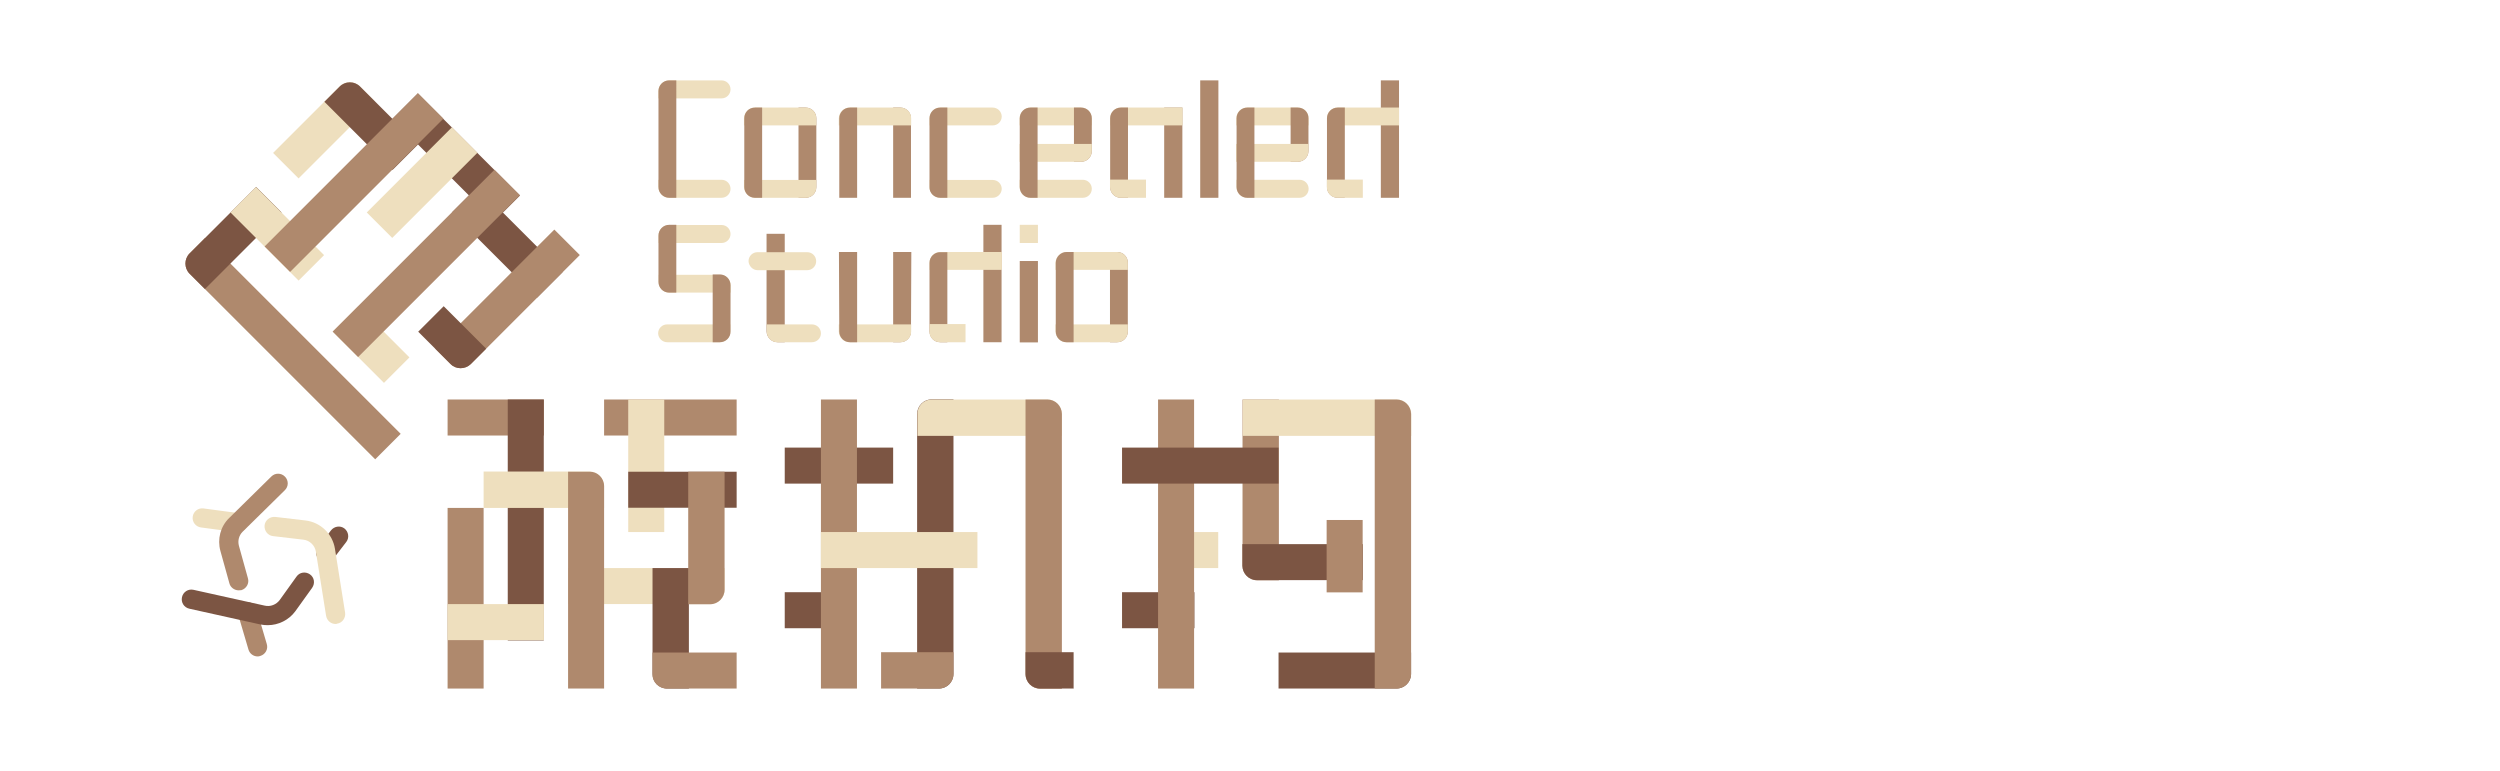 <?xml version="1.0" encoding="utf-8"?>
<!-- Generator: Adobe Illustrator 24.3.0, SVG Export Plug-In . SVG Version: 6.00 Build 0)  -->
<svg version="1.1" id="图层_1" xmlns="http://www.w3.org/2000/svg" xmlns:xlink="http://www.w3.org/1999/xlink" x="0px" y="0px"
	 viewBox="0 0 1471.2 453.5" style="enable-background:new 0 0 1471.2 453.5;" xml:space="preserve">
<style type="text/css">
	.st0{fill:none;}
	.st1{fill:#7C5543;}
	.st2{fill:#EEDFBE;}
	.st3{fill:#AF896D;}
</style>
<g>
	<g>
		<rect x="100.4" y="43.8" class="st0" width="729.9" height="361.4"/>
	</g>
	<g>
		<g>
			<g id="LWPOLYLINE_2293_">
				<path class="st1" d="M821.8,405.2h-69.4V384h78v12.8C830.3,401.4,826.5,405.2,821.8,405.2z"/>
			</g>
			<g id="LWPOLYLINE_2292_">
				<rect x="681.5" y="313.1" class="st2" width="35.4" height="21.2"/>
			</g>
			<g id="LWPOLYLINE_2291_">
				<path class="st3" d="M752.4,235.1h-21.2v97.8c0,4.7,3.8,8.6,8.6,8.6h12.8V235.1H752.4z"/>
			</g>
			<g id="LWPOLYLINE_2290_">
				<path class="st1" d="M739.6,341.4H802v-21.2h-70.9V333C731.2,337.6,735,341.4,739.6,341.4z"/>
			</g>
			<g id="LWPOLYLINE_2289_">
				<path class="st2" d="M731.2,235.1h90.7c4.7,0,8.6,3.8,8.6,8.6v12.8h-99.2V235.1z"/>
			</g>
			<g id="LWPOLYLINE_2288_">
				<path class="st3" d="M821.8,235.1h-12.8v170.1h12.8c4.7,0,8.6-3.8,8.6-8.6v-153C830.3,238.9,826.5,235.1,821.8,235.1z"/>
			</g>
			<g id="LWPOLYLINE_2287_">
				<rect x="780.7" y="306" class="st3" width="21.2" height="42.6"/>
			</g>
			<g id="LWPOLYLINE_2286_">
				<rect x="660.3" y="348.5" class="st1" width="42.6" height="21.2"/>
			</g>
			<g id="LWPOLYLINE_2285_">
				<rect x="681.5" y="235.1" class="st3" width="21.2" height="170.1"/>
			</g>
			<g id="LWPOLYLINE_2284_">
				<rect x="660.3" y="263.4" class="st1" width="92.1" height="21.2"/>
			</g>
		</g>
		<g>
			<g id="LWPOLYLINE_2283_">
				<path class="st1" d="M552.5,405.2h-12.8V243.6c0-4.7,3.8-8.6,8.6-8.6h12.8v161.6C561.1,401.4,557.3,405.2,552.5,405.2z"/>
			</g>
			<g id="LWPOLYLINE_2282_">
				<rect x="461.8" y="263.4" class="st1" width="63.8" height="21.2"/>
			</g>
			<g id="LWPOLYLINE_2281_">
				<rect x="461.8" y="348.5" class="st1" width="35.4" height="21.2"/>
			</g>
			<g id="LWPOLYLINE_2280_">
				<rect x="483.1" y="235.1" class="st3" width="21.2" height="170.1"/>
			</g>
			<g id="LWPOLYLINE_2279_">
				<rect x="483.1" y="313.1" class="st2" width="92.1" height="21.2"/>
			</g>
			<g id="LWPOLYLINE_2278_">
				<path class="st3" d="M518.5,405.2h34c4.7,0,8.6-3.8,8.6-8.6v-12.8h-42.6V405.2z"/>
			</g>
			<g id="LWPOLYLINE_2277_">
				<path class="st2" d="M548.3,235.1h68c4.7,0,8.6,3.8,8.6,8.6v12.8h-85v-12.8C539.8,238.9,543.6,235.1,548.3,235.1z"/>
			</g>
			<g id="LWPOLYLINE_2276_">
				<path class="st3" d="M616.3,235.1h-12.8v161.6c0,4.7,3.8,8.6,8.6,8.6h12.8V243.6C624.8,238.9,621.1,235.1,616.3,235.1z"/>
			</g>
			<g id="LWPOLYLINE_2275_">
				<path class="st1" d="M632,405.2h-19.9c-4.7,0-8.6-3.8-8.6-8.6v-12.8h28.3v21.3H632z"/>
			</g>
		</g>
		<g>
			<g id="LWPOLYLINE_2274_">
				<path class="st2" d="M199.8,50.9L160.7,90l15,15l45.1-45.1l-9-9C208.5,47.5,203.2,47.5,199.8,50.9z"/>
			</g>
			<g id="LWPOLYLINE_2273_">
				<path class="st3" d="M220.8,270.3l15-15L120.6,140.1l-9,9c-3.3,3.3-3.3,8.7,0,12L220.8,270.3z"/>
			</g>
			<g id="LWPOLYLINE_2272_">
				<path class="st1" d="M111.6,149.1l39.1-39.1l15,15l-45.1,45.1l-9-9C108.3,157.8,108.3,152.4,111.6,149.1z"/>
			</g>
			<g id="LWPOLYLINE_2271_">
				
					<rect x="152.6" y="109.2" transform="matrix(0.707 -0.707 0.707 0.707 -49.462 155.717)" class="st2" width="21.2" height="56.7"/>
			</g>
			<g id="LWPOLYLINE_2270_">
				<path class="st1" d="M246,85l-15,15l-40.1-40.1l9-9c3.3-3.3,8.7-3.3,12,0L246,85z"/>
			</g>
			<g id="LWPOLYLINE_2269_">
				
					<rect x="257.9" y="50" transform="matrix(0.707 -0.707 0.707 0.707 13.229 216.946)" class="st1" width="21.2" height="85"/>
			</g>
			<g id="LWPOLYLINE_2268_">
				
					<rect x="287.9" y="107.1" transform="matrix(0.707 -0.707 0.707 0.707 -13.35 252.857)" class="st1" width="21.2" height="70.9"/>
			</g>
			<g id="LWPOLYLINE_2267_">
				
					<rect x="207.8" y="181.5" transform="matrix(0.707 -0.707 0.707 0.707 -79.395 213.787)" class="st2" width="21.2" height="42.6"/>
			</g>
			<g id="LWPOLYLINE_2266_">
				<path class="st3" d="M341.2,150.1l-64.1,64.1c-3.3,3.3-8.7,3.3-12,0l-9-9l70.1-70.1L341.2,150.1z"/>
			</g>
			<g id="LWPOLYLINE_2265_">
				<path class="st1" d="M277.1,214.2l9-9l-25-25l-15,15l19,19C268.3,217.5,273.7,217.5,277.1,214.2z"/>
			</g>
			<g id="LWPOLYLINE_2264_">
				
					<rect x="213" y="96.8" transform="matrix(0.707 -0.707 0.707 0.707 -3.191 207.181)" class="st2" width="70.9" height="21.2"/>
			</g>
			<g id="LWPOLYLINE_2263_">
				
					<rect x="144.6" y="96.8" transform="matrix(0.707 -0.707 0.707 0.707 -14.949 178.828)" class="st3" width="127.6" height="21.2"/>
			</g>
			<g id="LWPOLYLINE_2262_">
				
					<rect x="183.6" y="144.4" transform="matrix(0.707 -0.707 0.707 0.707 -36.148 222.843)" class="st3" width="134.7" height="21.2"/>
			</g>
		</g>
		<g>
			<g id="LWPOLYLINE_2261_">
				<rect x="263.4" y="235.1" class="st3" width="56.7" height="21.2"/>
			</g>
			<g id="LWPOLYLINE_2260_">
				<rect x="355.5" y="235.1" class="st3" width="78" height="21.2"/>
			</g>
			<g id="LWPOLYLINE_2259_">
				<rect x="298.8" y="235.1" class="st1" width="21.2" height="141.8"/>
			</g>
			<g id="LWPOLYLINE_2258_">
				<rect x="263.4" y="298.9" class="st3" width="21.2" height="106.3"/>
			</g>
			<g id="LWPOLYLINE_2257_">
				<rect x="369.7" y="235.1" class="st2" width="21.2" height="78"/>
			</g>
			<g id="LWPOLYLINE_2256_">
				<rect x="369.7" y="277.6" class="st1" width="63.8" height="21.2"/>
			</g>
			<g id="LWPOLYLINE_2255_">
				<path class="st2" d="M418,355.5h-83.7v-21.2h92.1v12.8C426.4,351.8,422.6,355.5,418,355.5z"/>
			</g>
			<g id="LWPOLYLINE_2254_">
				<path class="st1" d="M405.2,334.3H384v62.3c0,4.7,3.8,8.6,8.6,8.6h12.8v-70.9H405.2z"/>
			</g>
			<g id="LWPOLYLINE_2253_">
				<path class="st3" d="M392.4,405.2h41.1V384H384v12.8C383.8,401.4,387.7,405.2,392.4,405.2z"/>
			</g>
			<g id="LWPOLYLINE_2252_">
				<path class="st2" d="M284.6,298.9h70.9v-12.8c0-4.7-3.8-8.6-8.6-8.6h-62.3L284.6,298.9L284.6,298.9z"/>
			</g>
			<g id="LWPOLYLINE_2251_">
				<path class="st3" d="M347.1,277.6h-12.8v127.6h21.2V286.1C355.5,281.4,351.7,277.6,347.1,277.6z"/>
			</g>
			<g id="LWPOLYLINE_2250_">
				<rect x="263.4" y="355.5" class="st2" width="56.7" height="21.2"/>
			</g>
			<g id="LWPOLYLINE_2249_">
				<path class="st3" d="M405.2,277.6h21.2v69.4c0,4.7-3.8,8.6-8.6,8.6h-12.8v-78H405.2z"/>
			</g>
		</g>
		<g>
			<g>
				<g id="SPLINE_72_">
					<path class="st1" d="M191.7,331c-1.2,0-2.4-0.3-3.4-1.1c-2.4-1.9-3-5.4-1.1-7.9l7.6-9.9c1.9-2.4,5.4-3,7.9-1.1
						c2.4,1.9,3,5.4,1.1,7.9l-7.6,9.9C195.2,330.2,193.4,331,191.7,331z"/>
				</g>
				<g id="SPLINE_71_">
					<path class="st2" d="M140.1,313.2c-0.2,0-0.4,0-0.8,0l-21-2.8c-3.1-0.4-5.3-3.2-4.9-6.3c0.4-3.1,3.2-5.3,6.3-4.9l21,2.8
						c3.1,0.4,5.3,3.2,4.9,6.3C145.3,311.1,142.8,313.2,140.1,313.2z"/>
				</g>
				<g id="SPLINE_70_">
					<path class="st2" d="M197.5,367.2c-2.8,0-5.1-2-5.6-4.8l-6-37.7c-0.6-3.8-3.7-6.7-7.3-7.1l-17.9-2.1c-3.1-0.3-5.3-3.2-5-6.3
						c0.3-3.1,3.2-5.3,6.3-5l17.9,2.1c8.8,1.1,15.8,7.9,17.2,16.6l6,37.7c0.4,3.1-1.7,6-4.7,6.4
						C198.1,367.2,197.8,367.2,197.5,367.2z"/>
				</g>
				<g id="SPLINE_69_">
					<path class="st3" d="M151.6,386.3c-2.4,0-4.7-1.6-5.4-4.1l-6.1-20.7c-0.9-3,0.8-6.1,3.8-7c3-0.9,6.1,0.8,7,3.8L157,379
						c0.9,3-0.8,6.1-3.8,7C152.7,386.2,152.2,386.3,151.6,386.3z"/>
				</g>
				<g id="SPLINE_68_">
					<path class="st3" d="M140.4,347.4c-2.4,0-4.8-1.7-5.4-4.1l-5.3-19.1c-1.9-6.9,0-14.4,5.2-19.4l24.8-24.4c2.2-2.2,5.8-2.2,8,0.1
						c2.2,2.2,2.2,5.8-0.1,8l-24.8,24.4c-2.2,2.2-3,5.3-2.2,8.3l5.3,19.1c0.9,3-0.9,6.1-3.9,7C141.4,347.3,141,347.4,140.4,347.4z"
						/>
				</g>
				<g id="SPLINE_67_">
					<path class="st1" d="M157.6,367.9c-1.4,0-2.9-0.1-4.3-0.4l-41.9-9.3c-3.1-0.7-5-3.7-4.3-6.8c0.7-3.1,3.7-5,6.8-4.3l41.9,9.3
						c3.3,0.8,6.8-0.6,8.8-3.3l9.9-13.8c1.8-2.6,5.3-3.1,7.9-1.3c2.6,1.8,3.1,5.3,1.3,7.9l-9.9,13.8
						C170,364.9,163.8,367.9,157.6,367.9z"/>
				</g>
			</g>
			<rect x="100.4" y="275.8" class="st0" width="113.3" height="113.3"/>
		</g>
		<g>
			<g id="LWPOLYLINE_2248_">
				<path class="st3" d="M657.4,148.3h-4.2v53.1h4.2c3.6,0,6.3-2.9,6.3-6.3v-40.4C663.8,151.2,661,148.3,657.4,148.3z"/>
			</g>
			<g id="LWPOLYLINE_2247_">
				<path class="st3" d="M536.3,148.3h-10.7v53.1h4.2c3.6,0,6.3-2.9,6.3-6.3L536.3,148.3z"/>
			</g>
			<g id="LWPOLYLINE_2246_">
				<path class="st3" d="M457.6,201.4h4.2v-63.8h-10.7v57.4C451.2,198.6,454.1,201.4,457.6,201.4z"/>
			</g>
			<g id="LWPOLYLINE_2245_">
				<path class="st2" d="M392.7,201.4h30.8c3.6,0,6.3-2.9,6.3-6.3v-4.2h-37.2c-2.9,0-5.3,2.3-5.3,5.3l0,0
					C387.4,199.1,389.8,201.4,392.7,201.4z"/>
			</g>
			<g id="LWPOLYLINE_2244_">
				<path class="st2" d="M387.4,143h37.2c2.9,0,5.3-2.3,5.3-5.3l0,0c0-2.9-2.3-5.3-5.3-5.3h-30.8c-3.6,0-6.3,2.9-6.3,6.3v4.3H387.4z
					"/>
			</g>
			<g id="LWPOLYLINE_2243_">
				<path class="st2" d="M393.8,172.2H430V168c0-3.6-2.9-6.3-6.3-6.3h-36.1v4.2C387.4,169.3,390.3,172.2,393.8,172.2z"/>
			</g>
			<g id="LWPOLYLINE_2242_">
				<path class="st3" d="M393.8,132.3h4.2v39.9h-4.2c-3.6,0-6.3-2.9-6.3-6.3v-27.1C387.4,135.2,390.3,132.3,393.8,132.3z"/>
			</g>
			<g id="LWPOLYLINE_2241_">
				<path class="st3" d="M423.6,201.4h-4.2v-39.9h4.2c3.6,0,6.3,2.9,6.3,6.3V195C430,198.6,427.1,201.4,423.6,201.4z"/>
			</g>
			<g id="LWPOLYLINE_2240_">
				<path class="st2" d="M445.8,159h29.2c2.9,0,5.3-2.3,5.3-5.3l0,0c0-2.9-2.3-5.3-5.3-5.3h-29.2c-2.9,0-5.3,2.3-5.3,5.3l0,0
					C440.6,156.5,443,159,445.8,159z"/>
			</g>
			<g id="LWPOLYLINE_2239_">
				<path class="st2" d="M477.7,201.4h-20.2c-3.6,0-6.3-2.9-6.3-6.3v-4.2h26.6c2.9,0,5.3,2.3,5.3,5.3l0,0
					C483.1,199.1,480.7,201.4,477.7,201.4z"/>
			</g>
			<g id="LWPOLYLINE_2238_">
				<path class="st2" d="M500.1,201.4h29.8c3.6,0,6.3-2.9,6.3-6.3v-4.2h-42.6v4.2C493.7,198.6,496.6,201.4,500.1,201.4z"/>
			</g>
			<g id="LWPOLYLINE_2237_">
				<rect x="578.7" y="132.3" class="st3" width="10.7" height="69.1"/>
			</g>
			<g id="LWPOLYLINE_2236_">
				<path class="st2" d="M589.4,148.3h-36.1c-3.6,0-6.3,2.9-6.3,6.3v4.2h42.6v-10.6H589.4z"/>
			</g>
			<g id="LWPOLYLINE_2235_">
				<path class="st3" d="M557.5,201.4h-4.2c-3.6,0-6.3-2.9-6.3-6.3v-40.4c0-3.6,2.9-6.3,6.3-6.3h4.2V201.4z"/>
			</g>
			<g id="LWPOLYLINE_2234_">
				<path class="st2" d="M553.3,201.4h14.9v-10.7H547v4.2C546.8,198.6,549.7,201.4,553.3,201.4z"/>
			</g>
			<g id="LWPOLYLINE_2233_">
				<rect x="600.1" y="153.6" class="st3" width="10.7" height="47.9"/>
			</g>
			<g id="LWPOLYLINE_2232_">
				<rect x="600.1" y="132.3" class="st2" width="10.7" height="10.7"/>
			</g>
			<g id="LWPOLYLINE_2231_">
				<path class="st2" d="M627.6,148.3h29.8c3.6,0,6.3,2.9,6.3,6.3v4.2h-42.6v-4.2C621.3,151.2,624.2,148.3,627.6,148.3z"/>
			</g>
			<g id="LWPOLYLINE_2230_">
				<path class="st2" d="M627.6,201.4h29.8c3.6,0,6.3-2.9,6.3-6.3v-4.2h-42.6v4.2C621.3,198.6,624.2,201.4,627.6,201.4z"/>
			</g>
			<g id="LWPOLYLINE_2229_">
				<path class="st3" d="M627.6,148.3h4.2v53.1h-4.2c-3.6,0-6.3-2.9-6.3-6.3v-40.4C621.3,151.2,624.2,148.3,627.6,148.3z"/>
			</g>
			<g id="LWPOLYLINE_2228_">
				<path class="st3" d="M493.7,148.3h10.7v53.1h-4.2c-3.6,0-6.3-2.9-6.3-6.3L493.7,148.3z"/>
			</g>
		</g>
		<g>
			<g id="LWPOLYLINE_2227_">
				<path class="st2" d="M734,63.3h29.8c3.6,0,6.3,2.9,6.3,6.3v4.2h-42.6v-4.2C727.6,66.1,730.4,63.3,734,63.3z"/>
			</g>
			<g id="LWPOLYLINE_2226_">
				<path class="st3" d="M763.7,63.3h-4.2v31.9h4.2c3.6,0,6.3-2.9,6.3-6.3V69.6C770.1,66.1,767.3,63.3,763.7,63.3z"/>
			</g>
			<g id="LWPOLYLINE_2225_">
				<path class="st3" d="M536.3,116.4h-10.7V63.3h4.2c3.6,0,6.3,2.9,6.3,6.3v46.8H536.3z"/>
			</g>
			<g id="LWPOLYLINE_2224_">
				<path class="st2" d="M500.1,63.3h29.8c3.6,0,6.3,2.9,6.3,6.3v4.2h-42.6v-4.2C493.7,66.1,496.6,63.3,500.1,63.3z"/>
			</g>
			<g id="LWPOLYLINE_2223_">
				<path class="st3" d="M493.7,116.4h10.7V63.3h-4.2c-3.6,0-6.3,2.9-6.3,6.3v46.8H493.7z"/>
			</g>
			<g id="LWPOLYLINE_2222_">
				<path class="st2" d="M393.8,47.3h30.8c2.9,0,5.3,2.3,5.3,5.3l0,0c0,2.9-2.3,5.3-5.3,5.3h-37.2v-4.3
					C387.4,50.2,390.3,47.3,393.8,47.3z"/>
			</g>
			<g id="LWPOLYLINE_2221_">
				<path class="st2" d="M393.8,116.4h30.8c2.9,0,5.3-2.3,5.3-5.3l0,0c0-2.9-2.3-5.3-5.3-5.3h-37.2v4.2
					C387.4,113.5,390.3,116.4,393.8,116.4z"/>
			</g>
			<g id="LWPOLYLINE_2220_">
				<path class="st3" d="M393.8,116.4h4.2V47.3h-4.2c-3.6,0-6.3,2.9-6.3,6.3V110C387.4,113.5,390.3,116.4,393.8,116.4z"/>
			</g>
			<g id="LWPOLYLINE_2219_">
				<path class="st2" d="M584.1,63.3h-30.8c-3.6,0-6.3,2.9-6.3,6.3v4.2h37.2c2.9,0,5.3-2.3,5.3-5.3l0,0
					C589.4,65.6,587.1,63.3,584.1,63.3z"/>
			</g>
			<g id="LWPOLYLINE_2218_">
				<path class="st2" d="M584.1,116.4h-30.8c-3.6,0-6.3-2.9-6.3-6.3v-4.2h37.2c2.9,0,5.3,2.3,5.3,5.3l0,0
					C589.4,114,587.1,116.4,584.1,116.4z"/>
			</g>
			<g id="LWPOLYLINE_2217_">
				<path class="st2" d="M606.4,63.3h29.8c3.6,0,6.3,2.9,6.3,6.3v4.2H600v-4.2C600.1,66.1,602.8,63.3,606.4,63.3z"/>
			</g>
			<g id="LWPOLYLINE_2216_">
				<path class="st2" d="M606.4,116.4h30.8c2.9,0,5.3-2.3,5.3-5.3l0,0c0-2.9-2.3-5.3-5.3-5.3H600v4.2
					C600.1,113.5,602.8,116.4,606.4,116.4z"/>
			</g>
			<g id="LWPOLYLINE_2215_">
				<path class="st3" d="M636.2,63.3H632v31.9h4.2c3.6,0,6.3-2.9,6.3-6.3V69.6C642.5,66.1,639.7,63.3,636.2,63.3z"/>
			</g>
			<g id="LWPOLYLINE_2214_">
				<rect x="685.1" y="63.3" class="st3" width="10.7" height="53.1"/>
			</g>
			<g id="LWPOLYLINE_2213_">
				<path class="st2" d="M695.7,63.3h-36.1c-3.6,0-6.3,2.9-6.3,6.3v4.2h42.6V63.3H695.7z"/>
			</g>
			<g id="LWPOLYLINE_2212_">
				<path class="st3" d="M663.8,116.4h-4.2c-3.6,0-6.3-2.9-6.3-6.3V69.6c0-3.6,2.9-6.3,6.3-6.3h4.2V116.4z"/>
			</g>
			<g id="LWPOLYLINE_2211_">
				<path class="st2" d="M659.5,116.4h14.9v-10.7h-21.2v4.2C653.2,113.5,656.1,116.4,659.5,116.4z"/>
			</g>
			<g id="LWPOLYLINE_2210_">
				<rect x="812.6" y="47.3" class="st3" width="10.7" height="69.1"/>
			</g>
			<g id="LWPOLYLINE_2209_">
				<path class="st2" d="M823.3,63.3h-36.1c-3.6,0-6.3,2.9-6.3,6.3v4.2h42.4V63.3z"/>
			</g>
			<g id="LWPOLYLINE_2208_">
				<path class="st3" d="M791.4,116.4h-4.2c-3.6,0-6.3-2.9-6.3-6.3V69.6c0-3.6,2.9-6.3,6.3-6.3h4.2V116.4z"/>
			</g>
			<g id="LWPOLYLINE_2207_">
				<path class="st2" d="M787.1,116.4H802v-10.7h-21.2v4.2C780.7,113.5,783.6,116.4,787.1,116.4z"/>
			</g>
			<g id="LWPOLYLINE_2206_">
				<path class="st2" d="M734,116.4h30.8c2.9,0,5.3-2.3,5.3-5.3l0,0c0-2.9-2.3-5.3-5.3-5.3h-37.2v4.2
					C727.6,113.5,730.4,116.4,734,116.4z"/>
			</g>
			<g id="LWPOLYLINE_2205_">
				<path class="st2" d="M727.6,95.2h36.1c3.6,0,6.3-2.9,6.3-6.3v-4.2h-42.6v10.6H727.6z"/>
			</g>
			<g id="LWPOLYLINE_2204_">
				<path class="st3" d="M553.3,116.4h4.2V63.3h-4.2c-3.6,0-6.3,2.9-6.3,6.3v40.4C546.8,113.5,549.7,116.4,553.3,116.4z"/>
			</g>
			<g id="LWPOLYLINE_2203_">
				<path class="st2" d="M600.1,95.2h36.1c3.6,0,6.3-2.9,6.3-6.3v-4.2H600v10.6H600.1z"/>
			</g>
			<g id="LWPOLYLINE_2202_">
				<path class="st3" d="M610.6,116.4h-4.2c-3.6,0-6.3-2.9-6.3-6.3V69.6c0-3.6,2.9-6.3,6.3-6.3h4.2V116.4z"/>
			</g>
			<g id="LWPOLYLINE_2201_">
				<path class="st3" d="M738.2,116.4H734c-3.6,0-6.3-2.9-6.3-6.3V69.6c0-3.6,2.9-6.3,6.3-6.3h4.2V116.4z"/>
			</g>
			<rect x="706.3" y="47.3" class="st3" width="10.7" height="69.1"/>
			<g>
				<g id="LWPOLYLINE_2200_">
					<path class="st3" d="M474.1,63.3h-4.2v53.1h4.2c3.6,0,6.3-2.9,6.3-6.3V69.6C480.4,66.1,477.6,63.3,474.1,63.3z"/>
				</g>
				<g id="LWPOLYLINE_2199_">
					<path class="st2" d="M444.3,63.3h29.8c3.6,0,6.3,2.9,6.3,6.3v4.2h-42.6v-4.2C438,66.1,440.7,63.3,444.3,63.3z"/>
				</g>
				<g id="LWPOLYLINE_2198_">
					<path class="st2" d="M444.3,116.4h29.8c3.6,0,6.3-2.9,6.3-6.3v-4.2h-42.6v4.2C438,113.5,440.7,116.4,444.3,116.4z"/>
				</g>
				<g id="LWPOLYLINE_2197_">
					<path class="st3" d="M444.3,63.3h4.2v53.1h-4.2c-3.6,0-6.3-2.9-6.3-6.3V69.6C438,66.1,440.7,63.3,444.3,63.3z"/>
				</g>
			</g>
		</g>
	</g>
</g>
</svg>
